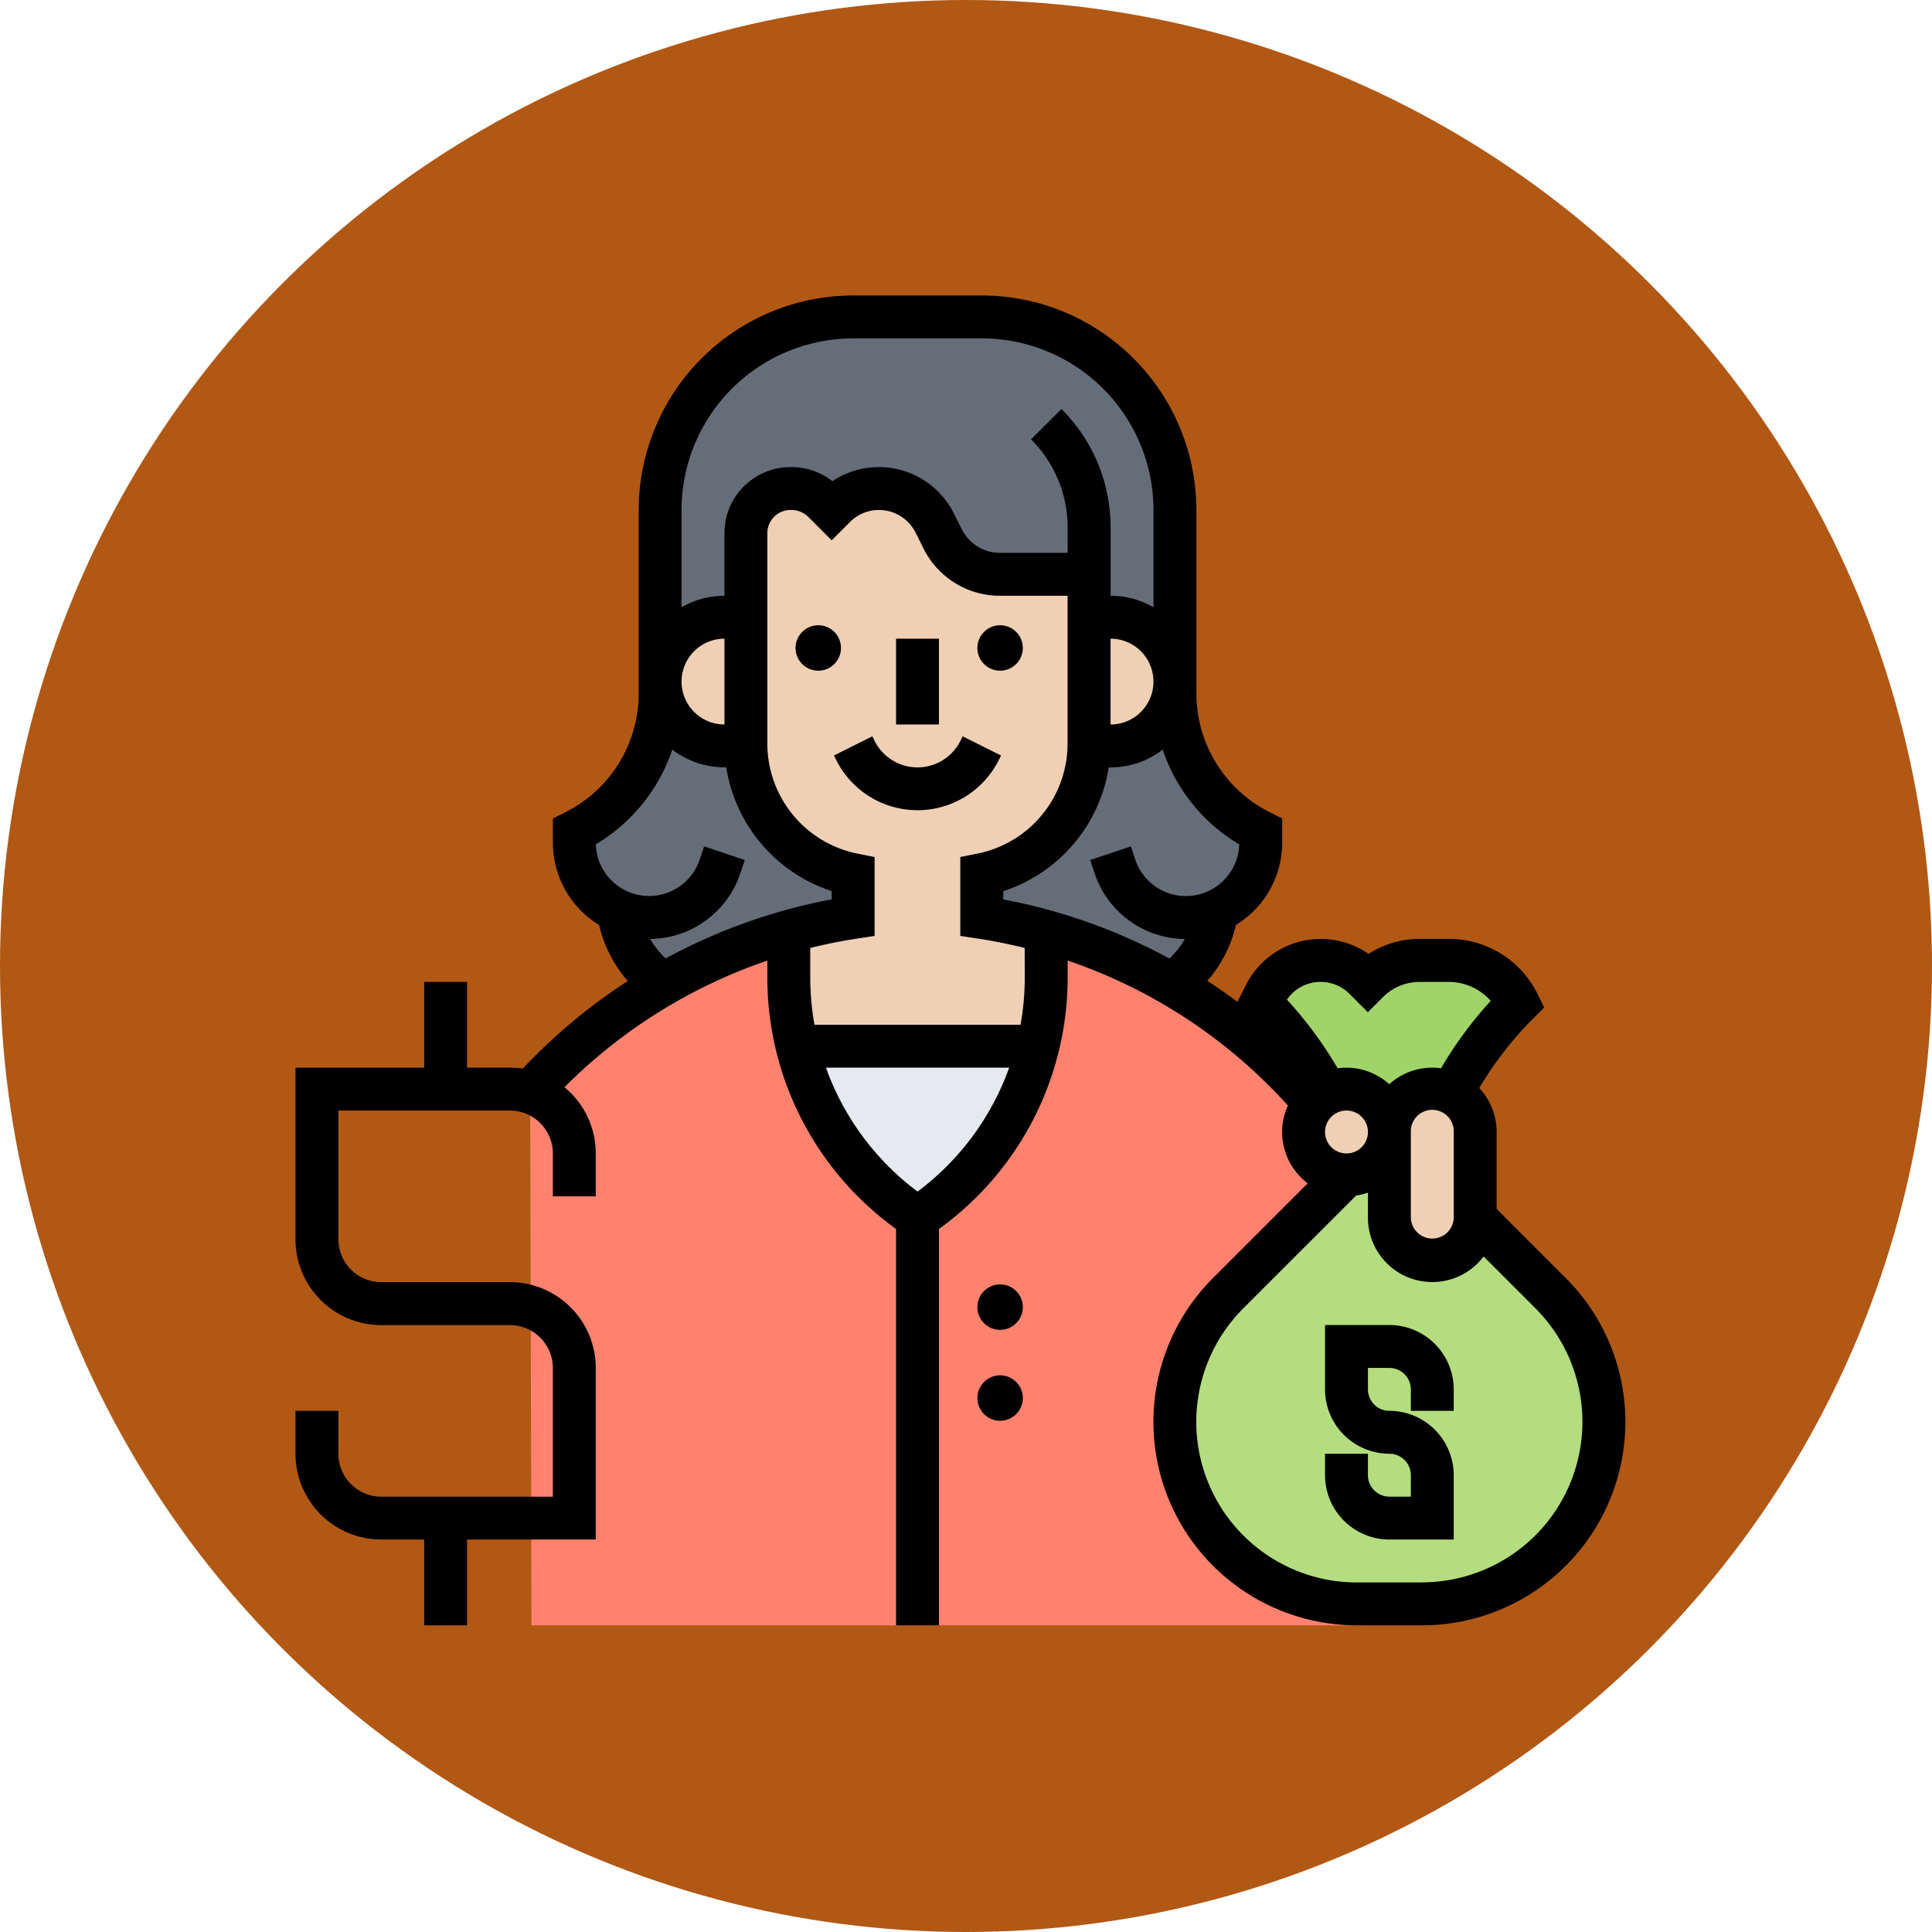 <svg xmlns="http://www.w3.org/2000/svg" width="85" height="85" viewBox="0 0 85 85">
  <g id="_120" data-name="120" transform="translate(-599.66 -1032)">
    <ellipse id="Elipse_11496" data-name="Elipse 11496" cx="42.5" cy="42.5" rx="42.5" ry="42.5" transform="translate(599.66 1032)" fill="#b15815"/>
    <g id="presupuesto_1_" data-name="presupuesto (1)" transform="translate(612.66 1045)">
      <g id="Grupo_1100659" data-name="Grupo 1100659" transform="translate(10.323 0.944)">
        <g id="Grupo_1100647" data-name="Grupo 1100647" transform="translate(19.875 16.042)">
          <path id="Trazado_876641" data-name="Trazado 876641" d="M266.336,154.087h0a4.714,4.714,0,0,1-1.986,3.227A24,24,0,0,0,256,154.38v-1.887a5.867,5.867,0,0,0,4.717-5.662h.945A2.832,2.832,0,0,0,264.493,144v.5a6.829,6.829,0,0,0,3.775,6.108v.485A3.287,3.287,0,0,1,266.336,154.087Z" transform="translate(-256 -144)" fill="#656d78"/>
        </g>
        <g id="Grupo_1100648" data-name="Grupo 1100648" transform="translate(1.945 16.042)">
          <path id="Trazado_876642" data-name="Trazado 876642" d="M105.932,154.087a3.289,3.289,0,0,1-1.932-3v-.485a6.83,6.83,0,0,0,3.775-6.108V144a2.832,2.832,0,0,0,2.831,2.831h.945a5.868,5.868,0,0,0,4.717,5.662v1.887a23.992,23.992,0,0,0-7.814,2.635q-.271.147-.536.3h0a4.714,4.714,0,0,1-1.986-3.227Z" transform="translate(-104 -144)" fill="#656d78"/>
        </g>
        <g id="Grupo_1100649" data-name="Grupo 1100649" transform="translate(5.72)">
          <path id="Trazado_876643" data-name="Trazado 876643" d="M154.874,19.324h-3.913a2.83,2.83,0,0,1-2.531-1.565l-.347-.694a2.743,2.743,0,0,0-4.393-.712l-.14.14-.357-.357a2,2,0,0,0-1.423-.586h-.032a1.965,1.965,0,0,0-1.964,1.964v3.7h-.943A2.831,2.831,0,0,0,136,24.042V16.493A8.494,8.494,0,0,1,144.493,8h5.662a8.494,8.494,0,0,1,8.493,8.493v7.549a2.831,2.831,0,0,0-2.831-2.831h-.944Z" transform="translate(-136 -8)" fill="#656d78"/>
        </g>
        <g id="Grupo_1100650" data-name="Grupo 1100650" transform="translate(0 27.035)">
          <path id="Trazado_876644" data-name="Trazado 876644" d="M123.885,266.775h.486v.944h-36.8l-.058-23.45a24.016,24.016,0,0,1,5.864-4.755q.265-.154.536-.3a23.972,23.972,0,0,1,4.983-2.023v2.019a12.708,12.708,0,0,0,.366,3.03h0a12.706,12.706,0,0,0,5.3,7.549,12.711,12.711,0,0,0,5.3-7.549h0a12.708,12.708,0,0,0,.366-3.03V237.19a24,24,0,0,1,11.807,7.564h0a1.887,1.887,0,0,0,1.4,3.147l-5.2,5.2a8.007,8.007,0,0,0,5.662,13.669Z" transform="translate(-87.51 -237.19)" fill="#ff826e"/>
        </g>
        <g id="Grupo_1100651" data-name="Grupo 1100651" transform="translate(11.749 32.085)">
          <path id="Trazado_876645" data-name="Trazado 876645" d="M187.11,280H197.7a12.711,12.711,0,0,1-5.3,7.549,12.706,12.706,0,0,1-5.3-7.549Z" transform="translate(-187.11 -280)" fill="#e6e9ed"/>
        </g>
        <g id="Grupo_1100652" data-name="Grupo 1100652" transform="translate(32.143 28.31)">
          <path id="Trazado_876646" data-name="Trazado 876646" d="M370.065,248.51a3.416,3.416,0,0,1,1.259,1.378,16.468,16.468,0,0,0-2.928,3.975,1.888,1.888,0,0,0-2.734,1.687,1.888,1.888,0,0,0-2.734-1.687A16.5,16.5,0,0,0,360,249.887l.185-.372a2.743,2.743,0,0,1,4.393-.712l.14.14A3.222,3.222,0,0,1,367,248h1.274A3.418,3.418,0,0,1,370.065,248.51Z" transform="translate(-360 -248)" fill="#a0d468"/>
        </g>
        <g id="Grupo_1100653" data-name="Grupo 1100653" transform="translate(28.368 35.86)">
          <path id="Trazado_876647" data-name="Trazado 876647" d="M335.549,313.887A1.887,1.887,0,0,0,337.437,312v3.775a1.887,1.887,0,1,0,3.775,0l3.317,3.317a8.007,8.007,0,0,1-5.662,13.669h-2.859a8.008,8.008,0,0,1-5.662-13.669Z" transform="translate(-328 -312)" fill="#b4dd7f"/>
        </g>
        <g id="Grupo_1100654" data-name="Grupo 1100654" transform="translate(37.805 33.972)">
          <path id="Trazado_876648" data-name="Trazado 876648" d="M411.775,297.887v3.775a1.887,1.887,0,1,1-3.775,0v-3.775a1.887,1.887,0,1,1,3.775,0Z" transform="translate(-408 -296)" fill="#f0d0b4"/>
        </g>
        <g id="Grupo_1100655" data-name="Grupo 1100655" transform="translate(34.03 33.972)">
          <path id="Trazado_876649" data-name="Trazado 876649" d="M379.775,297.887a1.887,1.887,0,1,1-3.292-1.26h0a1.888,1.888,0,0,1,3.292,1.261Z" transform="translate(-376 -296)" fill="#f0d0b4"/>
        </g>
        <g id="Grupo_1100656" data-name="Grupo 1100656" transform="translate(24.592 13.211)">
          <path id="Trazado_876650" data-name="Trazado 876650" d="M295.991,125.569V120h.944a2.831,2.831,0,0,1,0,5.662h-.945C295.991,125.631,295.991,125.6,295.991,125.569Z" transform="translate(-295.99 -120)" fill="#f0d0b4"/>
        </g>
        <g id="Grupo_1100657" data-name="Grupo 1100657" transform="translate(9.493 7.549)">
          <path id="Trazado_876651" data-name="Trazado 876651" d="M167.99,77.662v-3.7A1.965,1.965,0,0,1,169.954,72h.032a2,2,0,0,1,1.423.586l.357.357.14-.14a2.743,2.743,0,0,1,4.393.712l.347.694a2.83,2.83,0,0,0,2.531,1.565h3.913v7.456c0,.031,0,.063,0,.093a5.868,5.868,0,0,1-4.717,5.662v1.887a23.869,23.869,0,0,1,2.831.612v2.019a12.708,12.708,0,0,1-.366,3.03H170.244a12.707,12.707,0,0,1-.366-3.03V91.486a23.871,23.871,0,0,1,2.831-.612V88.986a5.868,5.868,0,0,1-4.717-5.662c0-.031,0-.063,0-.093Z" transform="translate(-167.99 -72)" fill="#f0d0b4"/>
        </g>
        <g id="Grupo_1100658" data-name="Grupo 1100658" transform="translate(5.72 13.211)">
          <path id="Trazado_876652" data-name="Trazado 876652" d="M139.775,125.662h-.944a2.831,2.831,0,0,1,0-5.662h.943v5.569c0,.031,0,.063,0,.093Z" transform="translate(-136 -120)" fill="#f0d0b4"/>
        </g>
      </g>
      <g id="Grupo_1100660" data-name="Grupo 1100660" transform="translate(0 0)">
        <path id="Trazado_876653" data-name="Trazado 876653" d="M55.886,43.228l-3.04-3.04V36.8a2.82,2.82,0,0,0-.764-1.931,15.479,15.479,0,0,1,2.375-3.063l.481-.481-.3-.608a4.334,4.334,0,0,0-3.9-2.409H49.462a4.138,4.138,0,0,0-2.252.66,3.688,3.688,0,0,0-5.4,1.378l-.366.731q-.649-.483-1.328-.923a5.673,5.673,0,0,0,1.263-2.465,4.235,4.235,0,0,0,2.032-3.615V23.009l-.522-.261a5.853,5.853,0,0,1-3.253-5.263V9.437A9.447,9.447,0,0,0,30.2,0H24.535A9.447,9.447,0,0,0,15.1,9.437v8.048a5.853,5.853,0,0,1-3.253,5.264l-.522.261v1.068a4.235,4.235,0,0,0,2.032,3.615,5.672,5.672,0,0,0,1.265,2.467A24.93,24.93,0,0,0,10,34.014a3.785,3.785,0,0,0-.563-.042H7.549V30.2H5.662v3.775H0v7.549A3.779,3.779,0,0,0,3.775,45.3H9.437a1.89,1.89,0,0,1,1.887,1.887v5.662H3.775a1.89,1.89,0,0,1-1.887-1.887V49.071H0v1.887a3.779,3.779,0,0,0,3.775,3.775H5.662v3.775H7.549V54.733h5.662V47.184a3.779,3.779,0,0,0-3.775-3.775H3.775a1.89,1.89,0,0,1-1.887-1.887V35.86H9.437a1.89,1.89,0,0,1,1.887,1.887v1.887h1.887V37.747a3.769,3.769,0,0,0-1.378-2.914,23.142,23.142,0,0,1,8.927-5.571V30A13.629,13.629,0,0,0,26.423,41.07V58.508H28.31V41.07A13.629,13.629,0,0,0,33.972,30V29.26a23.063,23.063,0,0,1,9.689,6.377,2.825,2.825,0,0,0,.873,3.424l-4.166,4.166A8.951,8.951,0,0,0,46.7,58.508h2.859a8.951,8.951,0,0,0,6.329-15.28ZM46.24,37.747a.944.944,0,1,1,.944-.944A.945.945,0,0,1,46.24,37.747Zm2.831-.944a.944.944,0,1,1,1.887,0v3.775a.944.944,0,0,1-1.887,0ZM45.1,30.2a1.787,1.787,0,0,1,1.272.527l.808.808.667-.667a2.263,2.263,0,0,1,1.611-.667h1.274a2.456,2.456,0,0,1,1.853.834A17.363,17.363,0,0,0,50.4,34a2.818,2.818,0,0,0-2.278.7A2.818,2.818,0,0,0,45.85,34a17.37,17.37,0,0,0-2.231-3.019A1.788,1.788,0,0,1,45.1,30.2ZM41.52,24.15a2.347,2.347,0,0,1-4.572.669l-.194-.581-1.79.6.194.581a4.228,4.228,0,0,0,3.969,2.894,3.8,3.8,0,0,1-.678.859,24.942,24.942,0,0,0-7.309-2.6v-.364a6.842,6.842,0,0,0,4.638-5.446h.081a3.755,3.755,0,0,0,2.294-.78A7.717,7.717,0,0,0,41.52,24.15ZM35.86,18.874V15.1a1.887,1.887,0,1,1,0,3.775ZM24.535,1.887H30.2a7.558,7.558,0,0,1,7.549,7.549v4.283a3.751,3.751,0,0,0-1.887-.508V10.218A7.339,7.339,0,0,0,33.7,4.995L32.361,6.329a5.464,5.464,0,0,1,1.611,3.889v1.106H31a1.877,1.877,0,0,1-1.688-1.043l-.347-.693a3.688,3.688,0,0,0-5.343-1.419,2.936,2.936,0,0,0-1.814-.619H21.78a2.908,2.908,0,0,0-2.908,2.908v2.754a3.75,3.75,0,0,0-1.887.508V9.437a7.558,7.558,0,0,1,7.549-7.549ZM18.873,18.874a1.887,1.887,0,0,1,0-3.775Zm-3.268,9.436a4.228,4.228,0,0,0,3.969-2.894l.194-.581-1.79-.6-.194.581a2.347,2.347,0,0,1-4.572-.669,7.716,7.716,0,0,0,3.367-4.169,3.755,3.755,0,0,0,2.294.78h.08a6.843,6.843,0,0,0,4.638,5.446v.364a24.977,24.977,0,0,0-7.306,2.6,3.8,3.8,0,0,1-.681-.861ZM27.367,39.423a11.744,11.744,0,0,1-4.029-5.451H31.4a11.743,11.743,0,0,1-4.029,5.451ZM32.085,30a11.823,11.823,0,0,1-.185,2.086H22.834A11.825,11.825,0,0,1,22.648,30V28.707q1-.249,2.031-.408l.8-.123V24.706l-.759-.152a4.94,4.94,0,0,1-3.96-4.83V10.457a1.02,1.02,0,0,1,1.02-1.02h.031a1.06,1.06,0,0,1,.756.31l1.024,1.024.808-.808a1.8,1.8,0,0,1,2.881.468l.347.694A3.754,3.754,0,0,0,31,13.211h2.969v6.512a4.939,4.939,0,0,1-3.96,4.83l-.759.152v3.471l.8.123q1.028.158,2.031.407ZM49.557,56.621H46.7A7.064,7.064,0,0,1,41.7,44.562L46.663,39.6a2.8,2.8,0,0,0,.521-.131v1.106a2.83,2.83,0,0,0,5.089,1.705l2.279,2.279a7.064,7.064,0,0,1-4.995,12.058Z" transform="translate(0 0)"/>
        <path id="Trazado_876654" data-name="Trazado 876654" d="M386.831,384H384v2.831a2.834,2.834,0,0,0,2.831,2.831.945.945,0,0,1,.944.944v.944h-.944a.945.945,0,0,1-.944-.944v-.944H384v.944a2.834,2.834,0,0,0,2.831,2.831h2.831v-2.831a2.834,2.834,0,0,0-2.831-2.831.945.945,0,0,1-.944-.944v-.944h.944a.945.945,0,0,1,.944.944v.944h1.887v-.944A2.834,2.834,0,0,0,386.831,384Z" transform="translate(-338.704 -338.704)"/>
        <path id="Trazado_876655" data-name="Trazado 876655" d="M208.095,165.465l.1-.2-1.688-.844-.1.2a2.11,2.11,0,0,1-3.775,0l-.1-.2-1.688.844.1.2a4,4,0,0,0,7.151,0Z" transform="translate(-177.153 -145.026)"/>
        <path id="Trazado_876656" data-name="Trazado 876656" d="M224,128h1.887v3.775H224Z" transform="translate(-197.577 -112.901)"/>
        <circle id="Elipse_11569" data-name="Elipse 11569" cx="1" cy="1" r="1" transform="translate(22 14.508)"/>
        <circle id="Elipse_11570" data-name="Elipse 11570" cx="1" cy="1" r="1" transform="translate(30 14.508)"/>
        <circle id="Elipse_11571" data-name="Elipse 11571" cx="1" cy="1" r="1" transform="translate(30 43.508)"/>
        <circle id="Elipse_11572" data-name="Elipse 11572" cx="1" cy="1" r="1" transform="translate(30 47.508)"/>
      </g>
    </g>
  </g>
</svg>
